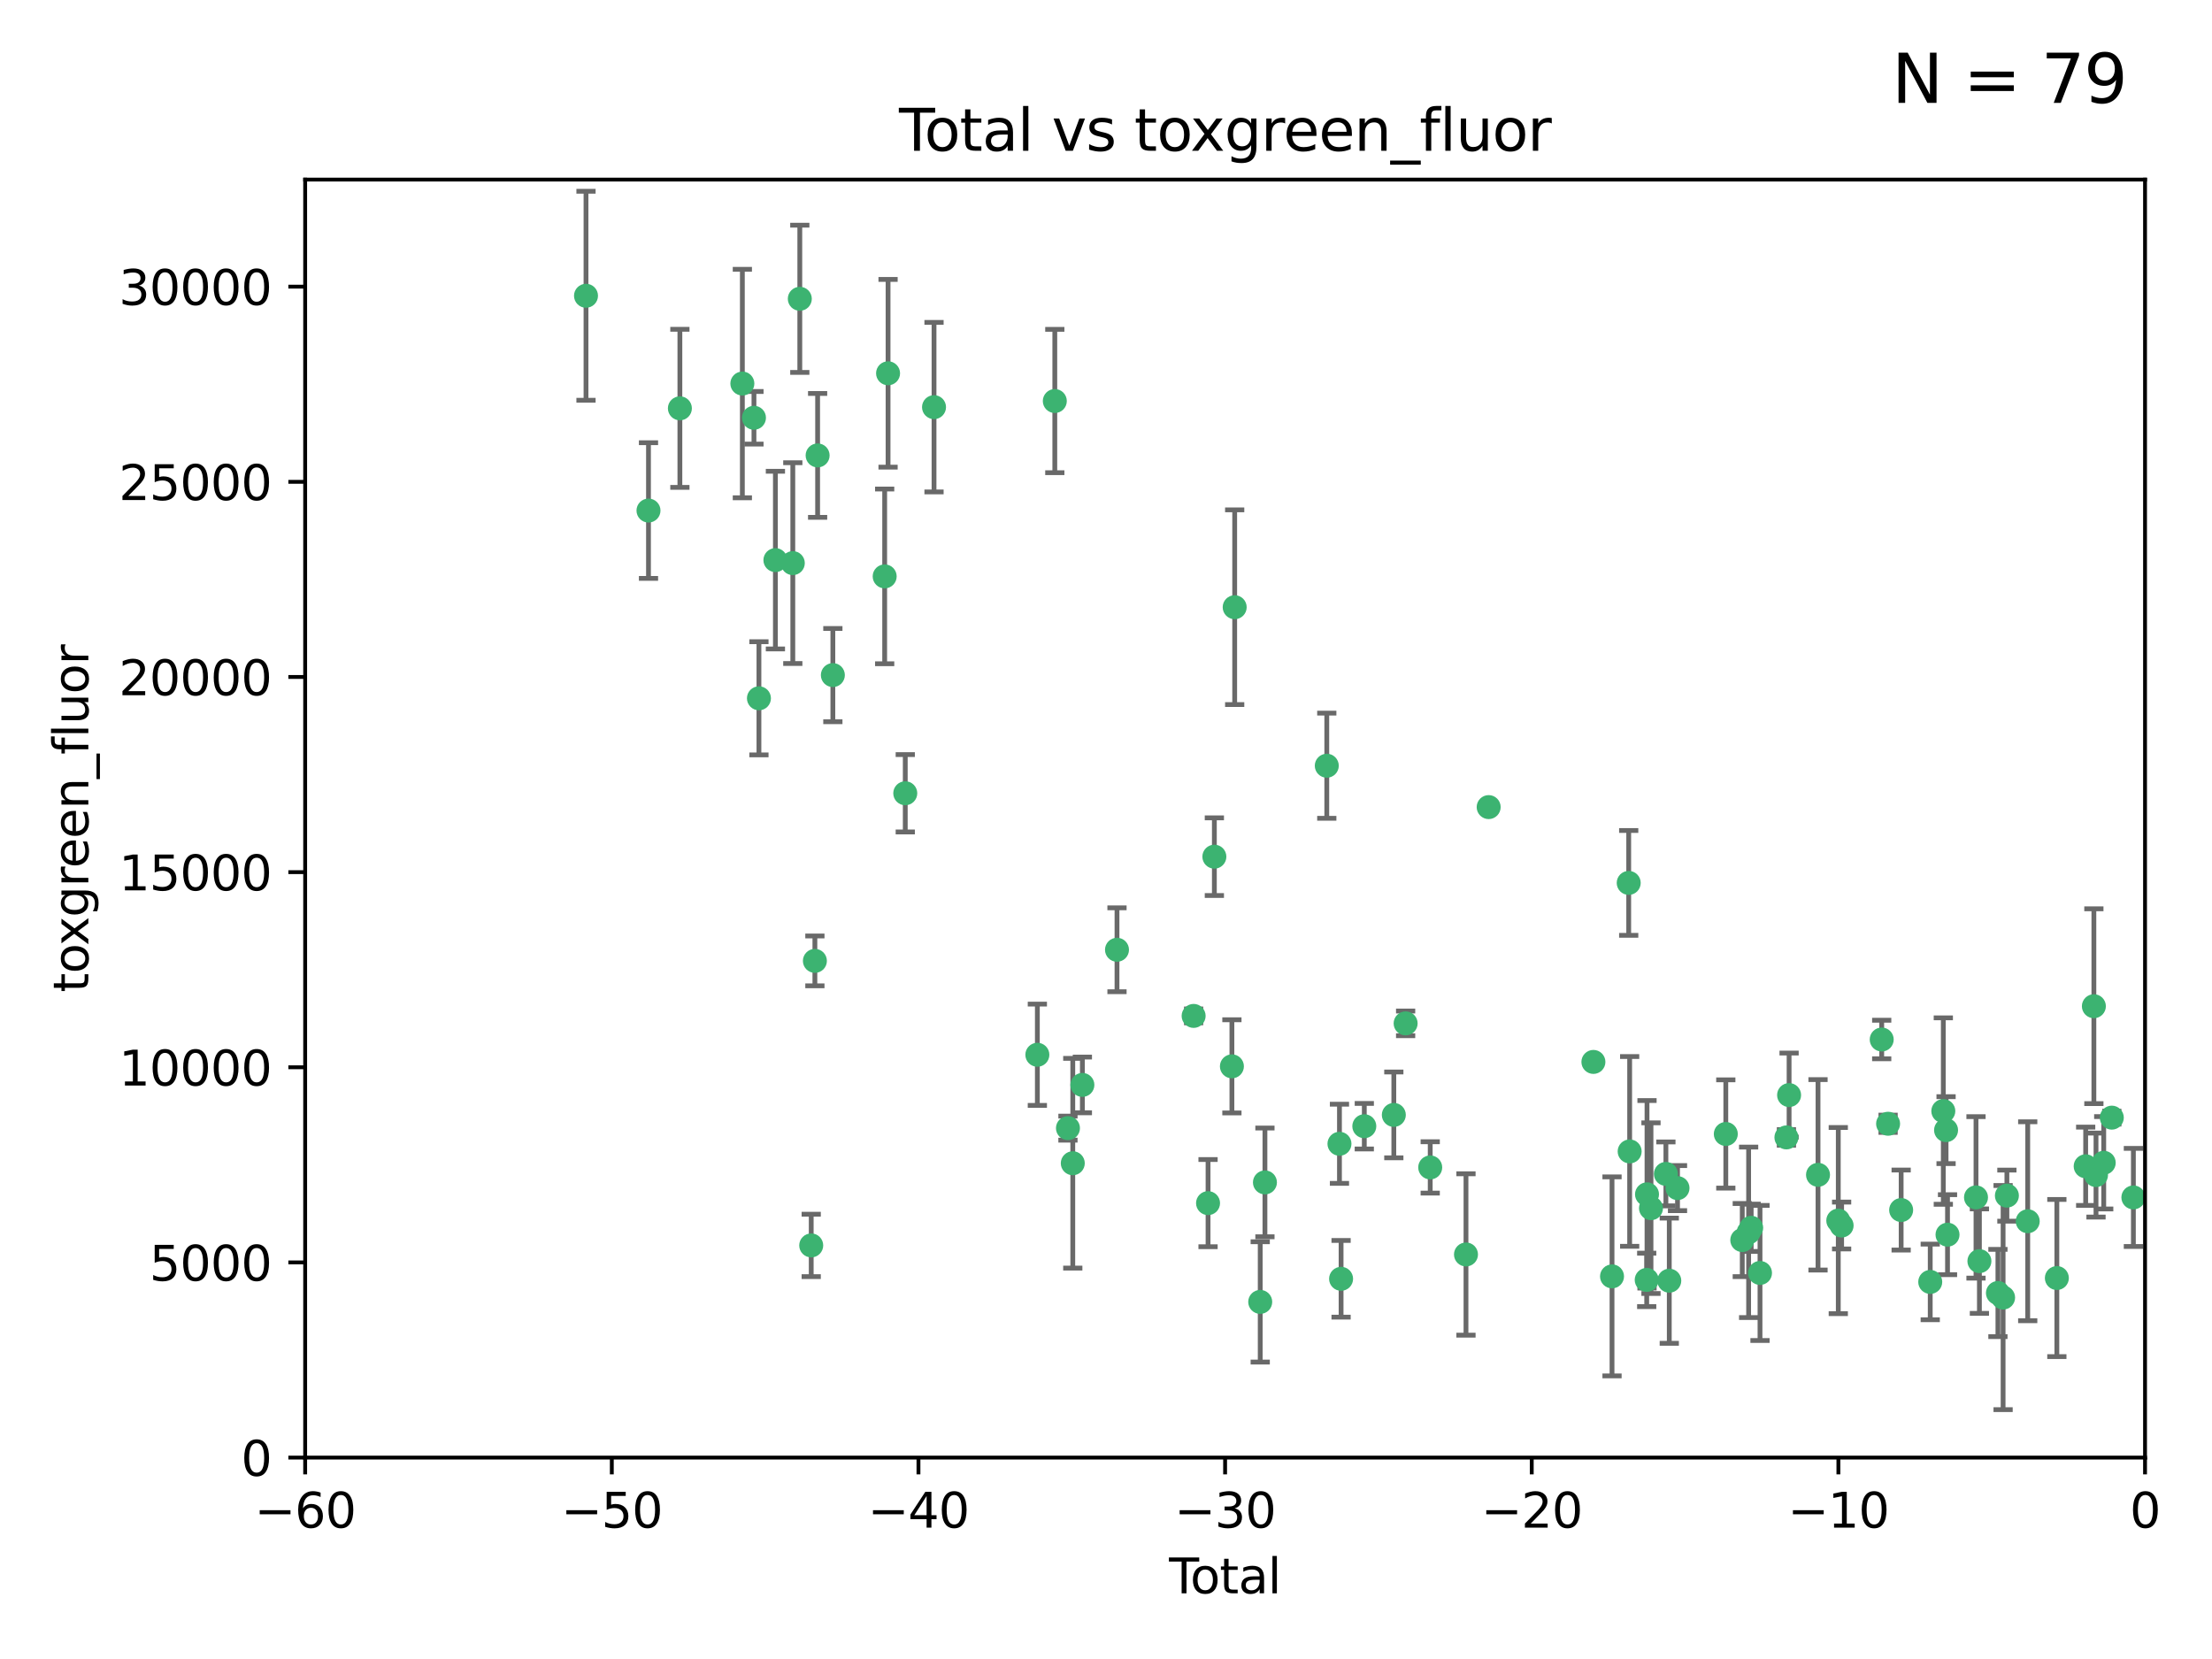 <?xml version="1.0" encoding="utf-8" standalone="no"?>
<!DOCTYPE svg PUBLIC "-//W3C//DTD SVG 1.1//EN"
  "http://www.w3.org/Graphics/SVG/1.1/DTD/svg11.dtd">
<svg xmlns:xlink="http://www.w3.org/1999/xlink" width="460.8pt" height="345.6pt" viewBox="0 0 460.8 345.6" xmlns="http://www.w3.org/2000/svg" version="1.1">
 <defs>
  <style type="text/css">*{stroke-linejoin: round; stroke-linecap: butt}</style>
 </defs>
 <g id="figure_1">
  <g id="patch_1">
   <path d="M 0 345.6 
L 460.8 345.6 
L 460.8 0 
L 0 0 
z
" style="fill: #ffffff"/>
  </g>
  <g id="axes_1">
   <g id="patch_2">
    <path d="M 63.571 303.64 
L 446.85 303.64 
L 446.85 37.411 
L 63.571 37.411 
z
" style="fill: #ffffff"/>
   </g>
   <g id="PathCollection_1">
    <defs>
     <path id="md891f28a4c" d="M 0 1.118 
C 0.297 1.118 0.581 1 0.791 0.791 
C 1 0.581 1.118 0.297 1.118 0 
C 1.118 -0.297 1 -0.581 0.791 -0.791 
C 0.581 -1 0.297 -1.118 0 -1.118 
C -0.297 -1.118 -0.581 -1 -0.791 -0.791 
C -1 -0.581 -1.118 -0.297 -1.118 0 
C -1.118 0.297 -1 0.581 -0.791 0.791 
C -0.581 1 -0.297 1.118 0 1.118 
z
" style="stroke: #3cb371"/>
    </defs>
    <g clip-path="url(#pd9c71311fb)">
     <use xlink:href="#md891f28a4c" x="122.075" y="61.614" style="fill: #3cb371; stroke: #3cb371"/>
     <use xlink:href="#md891f28a4c" x="135.093" y="106.358" style="fill: #3cb371; stroke: #3cb371"/>
     <use xlink:href="#md891f28a4c" x="141.633" y="85.062" style="fill: #3cb371; stroke: #3cb371"/>
     <use xlink:href="#md891f28a4c" x="154.646" y="79.9" style="fill: #3cb371; stroke: #3cb371"/>
     <use xlink:href="#md891f28a4c" x="157.063" y="87.031" style="fill: #3cb371; stroke: #3cb371"/>
     <use xlink:href="#md891f28a4c" x="158.1" y="145.468" style="fill: #3cb371; stroke: #3cb371"/>
     <use xlink:href="#md891f28a4c" x="161.532" y="116.682" style="fill: #3cb371; stroke: #3cb371"/>
     <use xlink:href="#md891f28a4c" x="165.156" y="117.306" style="fill: #3cb371; stroke: #3cb371"/>
     <use xlink:href="#md891f28a4c" x="166.614" y="62.244" style="fill: #3cb371; stroke: #3cb371"/>
     <use xlink:href="#md891f28a4c" x="168.991" y="259.442" style="fill: #3cb371; stroke: #3cb371"/>
     <use xlink:href="#md891f28a4c" x="169.757" y="200.168" style="fill: #3cb371; stroke: #3cb371"/>
     <use xlink:href="#md891f28a4c" x="170.325" y="94.872" style="fill: #3cb371; stroke: #3cb371"/>
     <use xlink:href="#md891f28a4c" x="173.5" y="140.634" style="fill: #3cb371; stroke: #3cb371"/>
     <use xlink:href="#md891f28a4c" x="184.294" y="120.071" style="fill: #3cb371; stroke: #3cb371"/>
     <use xlink:href="#md891f28a4c" x="185" y="77.763" style="fill: #3cb371; stroke: #3cb371"/>
     <use xlink:href="#md891f28a4c" x="188.583" y="165.251" style="fill: #3cb371; stroke: #3cb371"/>
     <use xlink:href="#md891f28a4c" x="194.574" y="84.817" style="fill: #3cb371; stroke: #3cb371"/>
     <use xlink:href="#md891f28a4c" x="216.1" y="219.726" style="fill: #3cb371; stroke: #3cb371"/>
     <use xlink:href="#md891f28a4c" x="219.736" y="83.54" style="fill: #3cb371; stroke: #3cb371"/>
     <use xlink:href="#md891f28a4c" x="222.475" y="235.012" style="fill: #3cb371; stroke: #3cb371"/>
     <use xlink:href="#md891f28a4c" x="223.48" y="242.324" style="fill: #3cb371; stroke: #3cb371"/>
     <use xlink:href="#md891f28a4c" x="225.479" y="226.007" style="fill: #3cb371; stroke: #3cb371"/>
     <use xlink:href="#md891f28a4c" x="232.69" y="197.854" style="fill: #3cb371; stroke: #3cb371"/>
     <use xlink:href="#md891f28a4c" x="248.655" y="211.632" style="fill: #3cb371; stroke: #3cb371"/>
     <use xlink:href="#md891f28a4c" x="251.658" y="250.635" style="fill: #3cb371; stroke: #3cb371"/>
     <use xlink:href="#md891f28a4c" x="252.974" y="178.461" style="fill: #3cb371; stroke: #3cb371"/>
     <use xlink:href="#md891f28a4c" x="256.629" y="222.137" style="fill: #3cb371; stroke: #3cb371"/>
     <use xlink:href="#md891f28a4c" x="257.207" y="126.494" style="fill: #3cb371; stroke: #3cb371"/>
     <use xlink:href="#md891f28a4c" x="262.527" y="271.21" style="fill: #3cb371; stroke: #3cb371"/>
     <use xlink:href="#md891f28a4c" x="263.509" y="246.318" style="fill: #3cb371; stroke: #3cb371"/>
     <use xlink:href="#md891f28a4c" x="276.393" y="159.514" style="fill: #3cb371; stroke: #3cb371"/>
     <use xlink:href="#md891f28a4c" x="279.035" y="238.271" style="fill: #3cb371; stroke: #3cb371"/>
     <use xlink:href="#md891f28a4c" x="279.372" y="266.399" style="fill: #3cb371; stroke: #3cb371"/>
     <use xlink:href="#md891f28a4c" x="284.209" y="234.61" style="fill: #3cb371; stroke: #3cb371"/>
     <use xlink:href="#md891f28a4c" x="290.359" y="232.256" style="fill: #3cb371; stroke: #3cb371"/>
     <use xlink:href="#md891f28a4c" x="292.818" y="213.19" style="fill: #3cb371; stroke: #3cb371"/>
     <use xlink:href="#md891f28a4c" x="297.94" y="243.195" style="fill: #3cb371; stroke: #3cb371"/>
     <use xlink:href="#md891f28a4c" x="305.391" y="261.328" style="fill: #3cb371; stroke: #3cb371"/>
     <use xlink:href="#md891f28a4c" x="310.117" y="168.134" style="fill: #3cb371; stroke: #3cb371"/>
     <use xlink:href="#md891f28a4c" x="331.936" y="221.217" style="fill: #3cb371; stroke: #3cb371"/>
     <use xlink:href="#md891f28a4c" x="335.814" y="265.894" style="fill: #3cb371; stroke: #3cb371"/>
     <use xlink:href="#md891f28a4c" x="339.29" y="183.926" style="fill: #3cb371; stroke: #3cb371"/>
     <use xlink:href="#md891f28a4c" x="339.487" y="239.862" style="fill: #3cb371; stroke: #3cb371"/>
     <use xlink:href="#md891f28a4c" x="343.038" y="266.625" style="fill: #3cb371; stroke: #3cb371"/>
     <use xlink:href="#md891f28a4c" x="343.102" y="248.797" style="fill: #3cb371; stroke: #3cb371"/>
     <use xlink:href="#md891f28a4c" x="343.931" y="251.686" style="fill: #3cb371; stroke: #3cb371"/>
     <use xlink:href="#md891f28a4c" x="347.037" y="244.545" style="fill: #3cb371; stroke: #3cb371"/>
     <use xlink:href="#md891f28a4c" x="347.742" y="266.793" style="fill: #3cb371; stroke: #3cb371"/>
     <use xlink:href="#md891f28a4c" x="349.456" y="247.505" style="fill: #3cb371; stroke: #3cb371"/>
     <use xlink:href="#md891f28a4c" x="359.516" y="236.229" style="fill: #3cb371; stroke: #3cb371"/>
     <use xlink:href="#md891f28a4c" x="362.948" y="258.329" style="fill: #3cb371; stroke: #3cb371"/>
     <use xlink:href="#md891f28a4c" x="364.272" y="256.714" style="fill: #3cb371; stroke: #3cb371"/>
     <use xlink:href="#md891f28a4c" x="364.803" y="255.773" style="fill: #3cb371; stroke: #3cb371"/>
     <use xlink:href="#md891f28a4c" x="366.641" y="265.178" style="fill: #3cb371; stroke: #3cb371"/>
     <use xlink:href="#md891f28a4c" x="372.144" y="236.943" style="fill: #3cb371; stroke: #3cb371"/>
     <use xlink:href="#md891f28a4c" x="372.7" y="228.123" style="fill: #3cb371; stroke: #3cb371"/>
     <use xlink:href="#md891f28a4c" x="378.726" y="244.739" style="fill: #3cb371; stroke: #3cb371"/>
     <use xlink:href="#md891f28a4c" x="382.948" y="254.269" style="fill: #3cb371; stroke: #3cb371"/>
     <use xlink:href="#md891f28a4c" x="383.643" y="255.298" style="fill: #3cb371; stroke: #3cb371"/>
     <use xlink:href="#md891f28a4c" x="391.995" y="216.55" style="fill: #3cb371; stroke: #3cb371"/>
     <use xlink:href="#md891f28a4c" x="393.325" y="234.099" style="fill: #3cb371; stroke: #3cb371"/>
     <use xlink:href="#md891f28a4c" x="396.044" y="252.073" style="fill: #3cb371; stroke: #3cb371"/>
     <use xlink:href="#md891f28a4c" x="402.103" y="267.05" style="fill: #3cb371; stroke: #3cb371"/>
     <use xlink:href="#md891f28a4c" x="404.828" y="231.454" style="fill: #3cb371; stroke: #3cb371"/>
     <use xlink:href="#md891f28a4c" x="405.4" y="235.431" style="fill: #3cb371; stroke: #3cb371"/>
     <use xlink:href="#md891f28a4c" x="405.704" y="257.206" style="fill: #3cb371; stroke: #3cb371"/>
     <use xlink:href="#md891f28a4c" x="411.637" y="249.438" style="fill: #3cb371; stroke: #3cb371"/>
     <use xlink:href="#md891f28a4c" x="412.347" y="262.719" style="fill: #3cb371; stroke: #3cb371"/>
     <use xlink:href="#md891f28a4c" x="416.205" y="269.353" style="fill: #3cb371; stroke: #3cb371"/>
     <use xlink:href="#md891f28a4c" x="417.282" y="270.307" style="fill: #3cb371; stroke: #3cb371"/>
     <use xlink:href="#md891f28a4c" x="418.073" y="249.072" style="fill: #3cb371; stroke: #3cb371"/>
     <use xlink:href="#md891f28a4c" x="422.412" y="254.408" style="fill: #3cb371; stroke: #3cb371"/>
     <use xlink:href="#md891f28a4c" x="428.481" y="266.237" style="fill: #3cb371; stroke: #3cb371"/>
     <use xlink:href="#md891f28a4c" x="434.484" y="242.954" style="fill: #3cb371; stroke: #3cb371"/>
     <use xlink:href="#md891f28a4c" x="436.193" y="209.613" style="fill: #3cb371; stroke: #3cb371"/>
     <use xlink:href="#md891f28a4c" x="436.637" y="244.789" style="fill: #3cb371; stroke: #3cb371"/>
     <use xlink:href="#md891f28a4c" x="438.245" y="242.227" style="fill: #3cb371; stroke: #3cb371"/>
     <use xlink:href="#md891f28a4c" x="439.928" y="232.825" style="fill: #3cb371; stroke: #3cb371"/>
     <use xlink:href="#md891f28a4c" x="444.423" y="249.444" style="fill: #3cb371; stroke: #3cb371"/>
    </g>
   </g>
   <g id="matplotlib.axis_1">
    <g id="xtick_1">
     <g id="line2d_1">
      <defs>
       <path id="mcf4d2e275b" d="M 0 0 
L 0 3.5 
" style="stroke: #000000; stroke-width: 0.8"/>
      </defs>
      <g>
       <use xlink:href="#mcf4d2e275b" x="63.571" y="303.64" style="stroke: #000000; stroke-width: 0.8"/>
      </g>
     </g>
     <g id="text_1">
      <!-- −60 -->
      <g transform="translate(53.019 318.238)scale(0.1 -0.1)">
       <defs>
        <path id="DejaVuSans-2212" d="M 678 2272 
L 4684 2272 
L 4684 1741 
L 678 1741 
L 678 2272 
z
" transform="scale(0.016)"/>
        <path id="DejaVuSans-36" d="M 2113 2584 
Q 1688 2584 1439 2293 
Q 1191 2003 1191 1497 
Q 1191 994 1439 701 
Q 1688 409 2113 409 
Q 2538 409 2786 701 
Q 3034 994 3034 1497 
Q 3034 2003 2786 2293 
Q 2538 2584 2113 2584 
z
M 3366 4563 
L 3366 3988 
Q 3128 4100 2886 4159 
Q 2644 4219 2406 4219 
Q 1781 4219 1451 3797 
Q 1122 3375 1075 2522 
Q 1259 2794 1537 2939 
Q 1816 3084 2150 3084 
Q 2853 3084 3261 2657 
Q 3669 2231 3669 1497 
Q 3669 778 3244 343 
Q 2819 -91 2113 -91 
Q 1303 -91 875 529 
Q 447 1150 447 2328 
Q 447 3434 972 4092 
Q 1497 4750 2381 4750 
Q 2619 4750 2861 4703 
Q 3103 4656 3366 4563 
z
" transform="scale(0.016)"/>
        <path id="DejaVuSans-30" d="M 2034 4250 
Q 1547 4250 1301 3770 
Q 1056 3291 1056 2328 
Q 1056 1369 1301 889 
Q 1547 409 2034 409 
Q 2525 409 2770 889 
Q 3016 1369 3016 2328 
Q 3016 3291 2770 3770 
Q 2525 4250 2034 4250 
z
M 2034 4750 
Q 2819 4750 3233 4129 
Q 3647 3509 3647 2328 
Q 3647 1150 3233 529 
Q 2819 -91 2034 -91 
Q 1250 -91 836 529 
Q 422 1150 422 2328 
Q 422 3509 836 4129 
Q 1250 4750 2034 4750 
z
" transform="scale(0.016)"/>
       </defs>
       <use xlink:href="#DejaVuSans-2212"/>
       <use xlink:href="#DejaVuSans-36" x="83.789"/>
       <use xlink:href="#DejaVuSans-30" x="147.412"/>
      </g>
     </g>
    </g>
    <g id="xtick_2">
     <g id="line2d_2">
      <g>
       <use xlink:href="#mcf4d2e275b" x="127.451" y="303.64" style="stroke: #000000; stroke-width: 0.8"/>
      </g>
     </g>
     <g id="text_2">
      <!-- −50 -->
      <g transform="translate(116.899 318.238)scale(0.1 -0.1)">
       <defs>
        <path id="DejaVuSans-35" d="M 691 4666 
L 3169 4666 
L 3169 4134 
L 1269 4134 
L 1269 2991 
Q 1406 3038 1543 3061 
Q 1681 3084 1819 3084 
Q 2600 3084 3056 2656 
Q 3513 2228 3513 1497 
Q 3513 744 3044 326 
Q 2575 -91 1722 -91 
Q 1428 -91 1123 -41 
Q 819 9 494 109 
L 494 744 
Q 775 591 1075 516 
Q 1375 441 1709 441 
Q 2250 441 2565 725 
Q 2881 1009 2881 1497 
Q 2881 1984 2565 2268 
Q 2250 2553 1709 2553 
Q 1456 2553 1204 2497 
Q 953 2441 691 2322 
L 691 4666 
z
" transform="scale(0.016)"/>
       </defs>
       <use xlink:href="#DejaVuSans-2212"/>
       <use xlink:href="#DejaVuSans-35" x="83.789"/>
       <use xlink:href="#DejaVuSans-30" x="147.412"/>
      </g>
     </g>
    </g>
    <g id="xtick_3">
     <g id="line2d_3">
      <g>
       <use xlink:href="#mcf4d2e275b" x="191.331" y="303.64" style="stroke: #000000; stroke-width: 0.8"/>
      </g>
     </g>
     <g id="text_3">
      <!-- −40 -->
      <g transform="translate(180.778 318.238)scale(0.1 -0.1)">
       <defs>
        <path id="DejaVuSans-34" d="M 2419 4116 
L 825 1625 
L 2419 1625 
L 2419 4116 
z
M 2253 4666 
L 3047 4666 
L 3047 1625 
L 3713 1625 
L 3713 1100 
L 3047 1100 
L 3047 0 
L 2419 0 
L 2419 1100 
L 313 1100 
L 313 1709 
L 2253 4666 
z
" transform="scale(0.016)"/>
       </defs>
       <use xlink:href="#DejaVuSans-2212"/>
       <use xlink:href="#DejaVuSans-34" x="83.789"/>
       <use xlink:href="#DejaVuSans-30" x="147.412"/>
      </g>
     </g>
    </g>
    <g id="xtick_4">
     <g id="line2d_4">
      <g>
       <use xlink:href="#mcf4d2e275b" x="255.211" y="303.64" style="stroke: #000000; stroke-width: 0.8"/>
      </g>
     </g>
     <g id="text_4">
      <!-- −30 -->
      <g transform="translate(244.658 318.238)scale(0.1 -0.1)">
       <defs>
        <path id="DejaVuSans-33" d="M 2597 2516 
Q 3050 2419 3304 2112 
Q 3559 1806 3559 1356 
Q 3559 666 3084 287 
Q 2609 -91 1734 -91 
Q 1441 -91 1130 -33 
Q 819 25 488 141 
L 488 750 
Q 750 597 1062 519 
Q 1375 441 1716 441 
Q 2309 441 2620 675 
Q 2931 909 2931 1356 
Q 2931 1769 2642 2001 
Q 2353 2234 1838 2234 
L 1294 2234 
L 1294 2753 
L 1863 2753 
Q 2328 2753 2575 2939 
Q 2822 3125 2822 3475 
Q 2822 3834 2567 4026 
Q 2313 4219 1838 4219 
Q 1578 4219 1281 4162 
Q 984 4106 628 3988 
L 628 4550 
Q 988 4650 1302 4700 
Q 1616 4750 1894 4750 
Q 2613 4750 3031 4423 
Q 3450 4097 3450 3541 
Q 3450 3153 3228 2886 
Q 3006 2619 2597 2516 
z
" transform="scale(0.016)"/>
       </defs>
       <use xlink:href="#DejaVuSans-2212"/>
       <use xlink:href="#DejaVuSans-33" x="83.789"/>
       <use xlink:href="#DejaVuSans-30" x="147.412"/>
      </g>
     </g>
    </g>
    <g id="xtick_5">
     <g id="line2d_5">
      <g>
       <use xlink:href="#mcf4d2e275b" x="319.09" y="303.64" style="stroke: #000000; stroke-width: 0.8"/>
      </g>
     </g>
     <g id="text_5">
      <!-- −20 -->
      <g transform="translate(308.538 318.238)scale(0.1 -0.1)">
       <defs>
        <path id="DejaVuSans-32" d="M 1228 531 
L 3431 531 
L 3431 0 
L 469 0 
L 469 531 
Q 828 903 1448 1529 
Q 2069 2156 2228 2338 
Q 2531 2678 2651 2914 
Q 2772 3150 2772 3378 
Q 2772 3750 2511 3984 
Q 2250 4219 1831 4219 
Q 1534 4219 1204 4116 
Q 875 4013 500 3803 
L 500 4441 
Q 881 4594 1212 4672 
Q 1544 4750 1819 4750 
Q 2544 4750 2975 4387 
Q 3406 4025 3406 3419 
Q 3406 3131 3298 2873 
Q 3191 2616 2906 2266 
Q 2828 2175 2409 1742 
Q 1991 1309 1228 531 
z
" transform="scale(0.016)"/>
       </defs>
       <use xlink:href="#DejaVuSans-2212"/>
       <use xlink:href="#DejaVuSans-32" x="83.789"/>
       <use xlink:href="#DejaVuSans-30" x="147.412"/>
      </g>
     </g>
    </g>
    <g id="xtick_6">
     <g id="line2d_6">
      <g>
       <use xlink:href="#mcf4d2e275b" x="382.97" y="303.64" style="stroke: #000000; stroke-width: 0.8"/>
      </g>
     </g>
     <g id="text_6">
      <!-- −10 -->
      <g transform="translate(372.418 318.238)scale(0.1 -0.1)">
       <defs>
        <path id="DejaVuSans-31" d="M 794 531 
L 1825 531 
L 1825 4091 
L 703 3866 
L 703 4441 
L 1819 4666 
L 2450 4666 
L 2450 531 
L 3481 531 
L 3481 0 
L 794 0 
L 794 531 
z
" transform="scale(0.016)"/>
       </defs>
       <use xlink:href="#DejaVuSans-2212"/>
       <use xlink:href="#DejaVuSans-31" x="83.789"/>
       <use xlink:href="#DejaVuSans-30" x="147.412"/>
      </g>
     </g>
    </g>
    <g id="xtick_7">
     <g id="line2d_7">
      <g>
       <use xlink:href="#mcf4d2e275b" x="446.85" y="303.64" style="stroke: #000000; stroke-width: 0.8"/>
      </g>
     </g>
     <g id="text_7">
      <!-- 0 -->
      <g transform="translate(443.669 318.238)scale(0.1 -0.1)">
       <use xlink:href="#DejaVuSans-30"/>
      </g>
     </g>
    </g>
    <g id="text_8">
     <!-- Total -->
     <g transform="translate(243.534 331.917)scale(0.1 -0.1)">
      <defs>
       <path id="DejaVuSans-54" d="M -19 4666 
L 3928 4666 
L 3928 4134 
L 2272 4134 
L 2272 0 
L 1638 0 
L 1638 4134 
L -19 4134 
L -19 4666 
z
" transform="scale(0.016)"/>
       <path id="DejaVuSans-6f" d="M 1959 3097 
Q 1497 3097 1228 2736 
Q 959 2375 959 1747 
Q 959 1119 1226 758 
Q 1494 397 1959 397 
Q 2419 397 2687 759 
Q 2956 1122 2956 1747 
Q 2956 2369 2687 2733 
Q 2419 3097 1959 3097 
z
M 1959 3584 
Q 2709 3584 3137 3096 
Q 3566 2609 3566 1747 
Q 3566 888 3137 398 
Q 2709 -91 1959 -91 
Q 1206 -91 779 398 
Q 353 888 353 1747 
Q 353 2609 779 3096 
Q 1206 3584 1959 3584 
z
" transform="scale(0.016)"/>
       <path id="DejaVuSans-74" d="M 1172 4494 
L 1172 3500 
L 2356 3500 
L 2356 3053 
L 1172 3053 
L 1172 1153 
Q 1172 725 1289 603 
Q 1406 481 1766 481 
L 2356 481 
L 2356 0 
L 1766 0 
Q 1100 0 847 248 
Q 594 497 594 1153 
L 594 3053 
L 172 3053 
L 172 3500 
L 594 3500 
L 594 4494 
L 1172 4494 
z
" transform="scale(0.016)"/>
       <path id="DejaVuSans-61" d="M 2194 1759 
Q 1497 1759 1228 1600 
Q 959 1441 959 1056 
Q 959 750 1161 570 
Q 1363 391 1709 391 
Q 2188 391 2477 730 
Q 2766 1069 2766 1631 
L 2766 1759 
L 2194 1759 
z
M 3341 1997 
L 3341 0 
L 2766 0 
L 2766 531 
Q 2569 213 2275 61 
Q 1981 -91 1556 -91 
Q 1019 -91 701 211 
Q 384 513 384 1019 
Q 384 1609 779 1909 
Q 1175 2209 1959 2209 
L 2766 2209 
L 2766 2266 
Q 2766 2663 2505 2880 
Q 2244 3097 1772 3097 
Q 1472 3097 1187 3025 
Q 903 2953 641 2809 
L 641 3341 
Q 956 3463 1253 3523 
Q 1550 3584 1831 3584 
Q 2591 3584 2966 3190 
Q 3341 2797 3341 1997 
z
" transform="scale(0.016)"/>
       <path id="DejaVuSans-6c" d="M 603 4863 
L 1178 4863 
L 1178 0 
L 603 0 
L 603 4863 
z
" transform="scale(0.016)"/>
      </defs>
      <use xlink:href="#DejaVuSans-54"/>
      <use xlink:href="#DejaVuSans-6f" x="44.084"/>
      <use xlink:href="#DejaVuSans-74" x="105.266"/>
      <use xlink:href="#DejaVuSans-61" x="144.475"/>
      <use xlink:href="#DejaVuSans-6c" x="205.754"/>
     </g>
    </g>
   </g>
   <g id="matplotlib.axis_2">
    <g id="ytick_1">
     <g id="line2d_8">
      <defs>
       <path id="mbdbf91f1f5" d="M 0 0 
L -3.5 0 
" style="stroke: #000000; stroke-width: 0.8"/>
      </defs>
      <g>
       <use xlink:href="#mbdbf91f1f5" x="63.571" y="303.64" style="stroke: #000000; stroke-width: 0.8"/>
      </g>
     </g>
     <g id="text_9">
      <!-- 0 -->
      <g transform="translate(50.209 307.439)scale(0.1 -0.1)">
       <use xlink:href="#DejaVuSans-30"/>
      </g>
     </g>
    </g>
    <g id="ytick_2">
     <g id="line2d_9">
      <g>
       <use xlink:href="#mbdbf91f1f5" x="63.571" y="262.986" style="stroke: #000000; stroke-width: 0.8"/>
      </g>
     </g>
     <g id="text_10">
      <!-- 5000 -->
      <g transform="translate(31.121 266.786)scale(0.1 -0.1)">
       <use xlink:href="#DejaVuSans-35"/>
       <use xlink:href="#DejaVuSans-30" x="63.623"/>
       <use xlink:href="#DejaVuSans-30" x="127.246"/>
       <use xlink:href="#DejaVuSans-30" x="190.869"/>
      </g>
     </g>
    </g>
    <g id="ytick_3">
     <g id="line2d_10">
      <g>
       <use xlink:href="#mbdbf91f1f5" x="63.571" y="222.333" style="stroke: #000000; stroke-width: 0.8"/>
      </g>
     </g>
     <g id="text_11">
      <!-- 10000 -->
      <g transform="translate(24.759 226.132)scale(0.1 -0.1)">
       <use xlink:href="#DejaVuSans-31"/>
       <use xlink:href="#DejaVuSans-30" x="63.623"/>
       <use xlink:href="#DejaVuSans-30" x="127.246"/>
       <use xlink:href="#DejaVuSans-30" x="190.869"/>
       <use xlink:href="#DejaVuSans-30" x="254.492"/>
      </g>
     </g>
    </g>
    <g id="ytick_4">
     <g id="line2d_11">
      <g>
       <use xlink:href="#mbdbf91f1f5" x="63.571" y="181.679" style="stroke: #000000; stroke-width: 0.8"/>
      </g>
     </g>
     <g id="text_12">
      <!-- 15000 -->
      <g transform="translate(24.759 185.478)scale(0.1 -0.1)">
       <use xlink:href="#DejaVuSans-31"/>
       <use xlink:href="#DejaVuSans-35" x="63.623"/>
       <use xlink:href="#DejaVuSans-30" x="127.246"/>
       <use xlink:href="#DejaVuSans-30" x="190.869"/>
       <use xlink:href="#DejaVuSans-30" x="254.492"/>
      </g>
     </g>
    </g>
    <g id="ytick_5">
     <g id="line2d_12">
      <g>
       <use xlink:href="#mbdbf91f1f5" x="63.571" y="141.026" style="stroke: #000000; stroke-width: 0.8"/>
      </g>
     </g>
     <g id="text_13">
      <!-- 20000 -->
      <g transform="translate(24.759 144.825)scale(0.1 -0.1)">
       <use xlink:href="#DejaVuSans-32"/>
       <use xlink:href="#DejaVuSans-30" x="63.623"/>
       <use xlink:href="#DejaVuSans-30" x="127.246"/>
       <use xlink:href="#DejaVuSans-30" x="190.869"/>
       <use xlink:href="#DejaVuSans-30" x="254.492"/>
      </g>
     </g>
    </g>
    <g id="ytick_6">
     <g id="line2d_13">
      <g>
       <use xlink:href="#mbdbf91f1f5" x="63.571" y="100.372" style="stroke: #000000; stroke-width: 0.8"/>
      </g>
     </g>
     <g id="text_14">
      <!-- 25000 -->
      <g transform="translate(24.759 104.171)scale(0.1 -0.1)">
       <use xlink:href="#DejaVuSans-32"/>
       <use xlink:href="#DejaVuSans-35" x="63.623"/>
       <use xlink:href="#DejaVuSans-30" x="127.246"/>
       <use xlink:href="#DejaVuSans-30" x="190.869"/>
       <use xlink:href="#DejaVuSans-30" x="254.492"/>
      </g>
     </g>
    </g>
    <g id="ytick_7">
     <g id="line2d_14">
      <g>
       <use xlink:href="#mbdbf91f1f5" x="63.571" y="59.718" style="stroke: #000000; stroke-width: 0.8"/>
      </g>
     </g>
     <g id="text_15">
      <!-- 30000 -->
      <g transform="translate(24.759 63.518)scale(0.1 -0.1)">
       <use xlink:href="#DejaVuSans-33"/>
       <use xlink:href="#DejaVuSans-30" x="63.623"/>
       <use xlink:href="#DejaVuSans-30" x="127.246"/>
       <use xlink:href="#DejaVuSans-30" x="190.869"/>
       <use xlink:href="#DejaVuSans-30" x="254.492"/>
      </g>
     </g>
    </g>
    <g id="text_16">
     <!-- toxgreen_fluor -->
     <g transform="translate(18.401 206.72)rotate(-90)scale(0.1 -0.1)">
      <defs>
       <path id="DejaVuSans-78" d="M 3513 3500 
L 2247 1797 
L 3578 0 
L 2900 0 
L 1881 1375 
L 863 0 
L 184 0 
L 1544 1831 
L 300 3500 
L 978 3500 
L 1906 2253 
L 2834 3500 
L 3513 3500 
z
" transform="scale(0.016)"/>
       <path id="DejaVuSans-67" d="M 2906 1791 
Q 2906 2416 2648 2759 
Q 2391 3103 1925 3103 
Q 1463 3103 1205 2759 
Q 947 2416 947 1791 
Q 947 1169 1205 825 
Q 1463 481 1925 481 
Q 2391 481 2648 825 
Q 2906 1169 2906 1791 
z
M 3481 434 
Q 3481 -459 3084 -895 
Q 2688 -1331 1869 -1331 
Q 1566 -1331 1297 -1286 
Q 1028 -1241 775 -1147 
L 775 -588 
Q 1028 -725 1275 -790 
Q 1522 -856 1778 -856 
Q 2344 -856 2625 -561 
Q 2906 -266 2906 331 
L 2906 616 
Q 2728 306 2450 153 
Q 2172 0 1784 0 
Q 1141 0 747 490 
Q 353 981 353 1791 
Q 353 2603 747 3093 
Q 1141 3584 1784 3584 
Q 2172 3584 2450 3431 
Q 2728 3278 2906 2969 
L 2906 3500 
L 3481 3500 
L 3481 434 
z
" transform="scale(0.016)"/>
       <path id="DejaVuSans-72" d="M 2631 2963 
Q 2534 3019 2420 3045 
Q 2306 3072 2169 3072 
Q 1681 3072 1420 2755 
Q 1159 2438 1159 1844 
L 1159 0 
L 581 0 
L 581 3500 
L 1159 3500 
L 1159 2956 
Q 1341 3275 1631 3429 
Q 1922 3584 2338 3584 
Q 2397 3584 2469 3576 
Q 2541 3569 2628 3553 
L 2631 2963 
z
" transform="scale(0.016)"/>
       <path id="DejaVuSans-65" d="M 3597 1894 
L 3597 1613 
L 953 1613 
Q 991 1019 1311 708 
Q 1631 397 2203 397 
Q 2534 397 2845 478 
Q 3156 559 3463 722 
L 3463 178 
Q 3153 47 2828 -22 
Q 2503 -91 2169 -91 
Q 1331 -91 842 396 
Q 353 884 353 1716 
Q 353 2575 817 3079 
Q 1281 3584 2069 3584 
Q 2775 3584 3186 3129 
Q 3597 2675 3597 1894 
z
M 3022 2063 
Q 3016 2534 2758 2815 
Q 2500 3097 2075 3097 
Q 1594 3097 1305 2825 
Q 1016 2553 972 2059 
L 3022 2063 
z
" transform="scale(0.016)"/>
       <path id="DejaVuSans-6e" d="M 3513 2113 
L 3513 0 
L 2938 0 
L 2938 2094 
Q 2938 2591 2744 2837 
Q 2550 3084 2163 3084 
Q 1697 3084 1428 2787 
Q 1159 2491 1159 1978 
L 1159 0 
L 581 0 
L 581 3500 
L 1159 3500 
L 1159 2956 
Q 1366 3272 1645 3428 
Q 1925 3584 2291 3584 
Q 2894 3584 3203 3211 
Q 3513 2838 3513 2113 
z
" transform="scale(0.016)"/>
       <path id="DejaVuSans-5f" d="M 3263 -1063 
L 3263 -1509 
L -63 -1509 
L -63 -1063 
L 3263 -1063 
z
" transform="scale(0.016)"/>
       <path id="DejaVuSans-66" d="M 2375 4863 
L 2375 4384 
L 1825 4384 
Q 1516 4384 1395 4259 
Q 1275 4134 1275 3809 
L 1275 3500 
L 2222 3500 
L 2222 3053 
L 1275 3053 
L 1275 0 
L 697 0 
L 697 3053 
L 147 3053 
L 147 3500 
L 697 3500 
L 697 3744 
Q 697 4328 969 4595 
Q 1241 4863 1831 4863 
L 2375 4863 
z
" transform="scale(0.016)"/>
       <path id="DejaVuSans-75" d="M 544 1381 
L 544 3500 
L 1119 3500 
L 1119 1403 
Q 1119 906 1312 657 
Q 1506 409 1894 409 
Q 2359 409 2629 706 
Q 2900 1003 2900 1516 
L 2900 3500 
L 3475 3500 
L 3475 0 
L 2900 0 
L 2900 538 
Q 2691 219 2414 64 
Q 2138 -91 1772 -91 
Q 1169 -91 856 284 
Q 544 659 544 1381 
z
M 1991 3584 
L 1991 3584 
z
" transform="scale(0.016)"/>
      </defs>
      <use xlink:href="#DejaVuSans-74"/>
      <use xlink:href="#DejaVuSans-6f" x="39.209"/>
      <use xlink:href="#DejaVuSans-78" x="97.266"/>
      <use xlink:href="#DejaVuSans-67" x="156.445"/>
      <use xlink:href="#DejaVuSans-72" x="219.922"/>
      <use xlink:href="#DejaVuSans-65" x="258.785"/>
      <use xlink:href="#DejaVuSans-65" x="320.309"/>
      <use xlink:href="#DejaVuSans-6e" x="381.832"/>
      <use xlink:href="#DejaVuSans-5f" x="445.211"/>
      <use xlink:href="#DejaVuSans-66" x="495.211"/>
      <use xlink:href="#DejaVuSans-6c" x="530.416"/>
      <use xlink:href="#DejaVuSans-75" x="558.199"/>
      <use xlink:href="#DejaVuSans-6f" x="621.578"/>
      <use xlink:href="#DejaVuSans-72" x="682.76"/>
     </g>
    </g>
   </g>
   <g id="LineCollection_1">
    <path d="M 122.075 83.38 
L 122.075 39.848 
" clip-path="url(#pd9c71311fb)" style="fill: none; stroke: #696969"/>
    <path d="M 135.093 120.489 
L 135.093 92.227 
" clip-path="url(#pd9c71311fb)" style="fill: none; stroke: #696969"/>
    <path d="M 141.633 101.528 
L 141.633 68.595 
" clip-path="url(#pd9c71311fb)" style="fill: none; stroke: #696969"/>
    <path d="M 154.646 103.698 
L 154.646 56.102 
" clip-path="url(#pd9c71311fb)" style="fill: none; stroke: #696969"/>
    <path d="M 157.063 92.506 
L 157.063 81.557 
" clip-path="url(#pd9c71311fb)" style="fill: none; stroke: #696969"/>
    <path d="M 158.1 157.254 
L 158.1 133.683 
" clip-path="url(#pd9c71311fb)" style="fill: none; stroke: #696969"/>
    <path d="M 161.532 135.19 
L 161.532 98.175 
" clip-path="url(#pd9c71311fb)" style="fill: none; stroke: #696969"/>
    <path d="M 165.156 138.218 
L 165.156 96.393 
" clip-path="url(#pd9c71311fb)" style="fill: none; stroke: #696969"/>
    <path d="M 166.614 77.579 
L 166.614 46.91 
" clip-path="url(#pd9c71311fb)" style="fill: none; stroke: #696969"/>
    <path d="M 168.991 265.941 
L 168.991 252.944 
" clip-path="url(#pd9c71311fb)" style="fill: none; stroke: #696969"/>
    <path d="M 169.757 205.359 
L 169.757 194.977 
" clip-path="url(#pd9c71311fb)" style="fill: none; stroke: #696969"/>
    <path d="M 170.325 107.775 
L 170.325 81.969 
" clip-path="url(#pd9c71311fb)" style="fill: none; stroke: #696969"/>
    <path d="M 173.5 150.349 
L 173.5 130.92 
" clip-path="url(#pd9c71311fb)" style="fill: none; stroke: #696969"/>
    <path d="M 184.294 138.271 
L 184.294 101.87 
" clip-path="url(#pd9c71311fb)" style="fill: none; stroke: #696969"/>
    <path d="M 185 97.317 
L 185 58.209 
" clip-path="url(#pd9c71311fb)" style="fill: none; stroke: #696969"/>
    <path d="M 188.583 173.31 
L 188.583 157.193 
" clip-path="url(#pd9c71311fb)" style="fill: none; stroke: #696969"/>
    <path d="M 194.574 102.476 
L 194.574 67.157 
" clip-path="url(#pd9c71311fb)" style="fill: none; stroke: #696969"/>
    <path d="M 216.1 230.277 
L 216.1 209.176 
" clip-path="url(#pd9c71311fb)" style="fill: none; stroke: #696969"/>
    <path d="M 219.736 98.468 
L 219.736 68.613 
" clip-path="url(#pd9c71311fb)" style="fill: none; stroke: #696969"/>
    <path d="M 222.475 237.516 
L 222.475 232.507 
" clip-path="url(#pd9c71311fb)" style="fill: none; stroke: #696969"/>
    <path d="M 223.48 264.166 
L 223.48 220.481 
" clip-path="url(#pd9c71311fb)" style="fill: none; stroke: #696969"/>
    <path d="M 225.479 231.811 
L 225.479 220.203 
" clip-path="url(#pd9c71311fb)" style="fill: none; stroke: #696969"/>
    <path d="M 232.69 206.59 
L 232.69 189.118 
" clip-path="url(#pd9c71311fb)" style="fill: none; stroke: #696969"/>
    <path d="M 248.655 213.084 
L 248.655 210.18 
" clip-path="url(#pd9c71311fb)" style="fill: none; stroke: #696969"/>
    <path d="M 251.658 259.717 
L 251.658 241.553 
" clip-path="url(#pd9c71311fb)" style="fill: none; stroke: #696969"/>
    <path d="M 252.974 186.549 
L 252.974 170.372 
" clip-path="url(#pd9c71311fb)" style="fill: none; stroke: #696969"/>
    <path d="M 256.629 231.84 
L 256.629 212.434 
" clip-path="url(#pd9c71311fb)" style="fill: none; stroke: #696969"/>
    <path d="M 257.207 146.774 
L 257.207 106.214 
" clip-path="url(#pd9c71311fb)" style="fill: none; stroke: #696969"/>
    <path d="M 262.527 283.742 
L 262.527 258.678 
" clip-path="url(#pd9c71311fb)" style="fill: none; stroke: #696969"/>
    <path d="M 263.509 257.644 
L 263.509 234.991 
" clip-path="url(#pd9c71311fb)" style="fill: none; stroke: #696969"/>
    <path d="M 276.393 170.467 
L 276.393 148.56 
" clip-path="url(#pd9c71311fb)" style="fill: none; stroke: #696969"/>
    <path d="M 279.035 246.513 
L 279.035 230.028 
" clip-path="url(#pd9c71311fb)" style="fill: none; stroke: #696969"/>
    <path d="M 279.372 274.385 
L 279.372 258.414 
" clip-path="url(#pd9c71311fb)" style="fill: none; stroke: #696969"/>
    <path d="M 284.209 239.354 
L 284.209 229.865 
" clip-path="url(#pd9c71311fb)" style="fill: none; stroke: #696969"/>
    <path d="M 290.359 241.194 
L 290.359 223.317 
" clip-path="url(#pd9c71311fb)" style="fill: none; stroke: #696969"/>
    <path d="M 292.818 215.762 
L 292.818 210.618 
" clip-path="url(#pd9c71311fb)" style="fill: none; stroke: #696969"/>
    <path d="M 297.94 248.545 
L 297.94 237.845 
" clip-path="url(#pd9c71311fb)" style="fill: none; stroke: #696969"/>
    <path d="M 305.391 278.138 
L 305.391 244.518 
" clip-path="url(#pd9c71311fb)" style="fill: none; stroke: #696969"/>
    <path d="M 310.117 168.892 
L 310.117 167.376 
" clip-path="url(#pd9c71311fb)" style="fill: none; stroke: #696969"/>
    <path d="M 331.936 222.051 
L 331.936 220.383 
" clip-path="url(#pd9c71311fb)" style="fill: none; stroke: #696969"/>
    <path d="M 335.814 286.62 
L 335.814 245.167 
" clip-path="url(#pd9c71311fb)" style="fill: none; stroke: #696969"/>
    <path d="M 339.29 194.845 
L 339.29 173.007 
" clip-path="url(#pd9c71311fb)" style="fill: none; stroke: #696969"/>
    <path d="M 339.487 259.624 
L 339.487 220.1 
" clip-path="url(#pd9c71311fb)" style="fill: none; stroke: #696969"/>
    <path d="M 343.038 272.192 
L 343.038 261.058 
" clip-path="url(#pd9c71311fb)" style="fill: none; stroke: #696969"/>
    <path d="M 343.102 268.328 
L 343.102 229.266 
" clip-path="url(#pd9c71311fb)" style="fill: none; stroke: #696969"/>
    <path d="M 343.931 269.46 
L 343.931 233.912 
" clip-path="url(#pd9c71311fb)" style="fill: none; stroke: #696969"/>
    <path d="M 347.037 251.202 
L 347.037 237.887 
" clip-path="url(#pd9c71311fb)" style="fill: none; stroke: #696969"/>
    <path d="M 347.742 279.835 
L 347.742 253.752 
" clip-path="url(#pd9c71311fb)" style="fill: none; stroke: #696969"/>
    <path d="M 349.456 252.2 
L 349.456 242.809 
" clip-path="url(#pd9c71311fb)" style="fill: none; stroke: #696969"/>
    <path d="M 359.516 247.506 
L 359.516 224.952 
" clip-path="url(#pd9c71311fb)" style="fill: none; stroke: #696969"/>
    <path d="M 362.948 265.947 
L 362.948 250.711 
" clip-path="url(#pd9c71311fb)" style="fill: none; stroke: #696969"/>
    <path d="M 364.272 274.47 
L 364.272 238.958 
" clip-path="url(#pd9c71311fb)" style="fill: none; stroke: #696969"/>
    <path d="M 364.803 260.699 
L 364.803 250.847 
" clip-path="url(#pd9c71311fb)" style="fill: none; stroke: #696969"/>
    <path d="M 366.641 279.248 
L 366.641 251.108 
" clip-path="url(#pd9c71311fb)" style="fill: none; stroke: #696969"/>
    <path d="M 372.144 238.573 
L 372.144 235.313 
" clip-path="url(#pd9c71311fb)" style="fill: none; stroke: #696969"/>
    <path d="M 372.7 236.876 
L 372.7 219.369 
" clip-path="url(#pd9c71311fb)" style="fill: none; stroke: #696969"/>
    <path d="M 378.726 264.575 
L 378.726 224.902 
" clip-path="url(#pd9c71311fb)" style="fill: none; stroke: #696969"/>
    <path d="M 382.948 273.656 
L 382.948 234.881 
" clip-path="url(#pd9c71311fb)" style="fill: none; stroke: #696969"/>
    <path d="M 383.643 260.179 
L 383.643 250.417 
" clip-path="url(#pd9c71311fb)" style="fill: none; stroke: #696969"/>
    <path d="M 391.995 220.567 
L 391.995 212.534 
" clip-path="url(#pd9c71311fb)" style="fill: none; stroke: #696969"/>
    <path d="M 393.325 235.898 
L 393.325 232.3 
" clip-path="url(#pd9c71311fb)" style="fill: none; stroke: #696969"/>
    <path d="M 396.044 260.406 
L 396.044 243.74 
" clip-path="url(#pd9c71311fb)" style="fill: none; stroke: #696969"/>
    <path d="M 402.103 274.924 
L 402.103 259.176 
" clip-path="url(#pd9c71311fb)" style="fill: none; stroke: #696969"/>
    <path d="M 404.828 250.871 
L 404.828 212.037 
" clip-path="url(#pd9c71311fb)" style="fill: none; stroke: #696969"/>
    <path d="M 405.4 242.403 
L 405.4 228.458 
" clip-path="url(#pd9c71311fb)" style="fill: none; stroke: #696969"/>
    <path d="M 405.704 265.54 
L 405.704 248.873 
" clip-path="url(#pd9c71311fb)" style="fill: none; stroke: #696969"/>
    <path d="M 411.637 266.257 
L 411.637 232.619 
" clip-path="url(#pd9c71311fb)" style="fill: none; stroke: #696969"/>
    <path d="M 412.347 273.599 
L 412.347 251.839 
" clip-path="url(#pd9c71311fb)" style="fill: none; stroke: #696969"/>
    <path d="M 416.205 278.442 
L 416.205 260.264 
" clip-path="url(#pd9c71311fb)" style="fill: none; stroke: #696969"/>
    <path d="M 417.282 293.652 
L 417.282 246.963 
" clip-path="url(#pd9c71311fb)" style="fill: none; stroke: #696969"/>
    <path d="M 418.073 254.396 
L 418.073 243.748 
" clip-path="url(#pd9c71311fb)" style="fill: none; stroke: #696969"/>
    <path d="M 422.412 275.128 
L 422.412 233.688 
" clip-path="url(#pd9c71311fb)" style="fill: none; stroke: #696969"/>
    <path d="M 428.481 282.602 
L 428.481 249.872 
" clip-path="url(#pd9c71311fb)" style="fill: none; stroke: #696969"/>
    <path d="M 434.484 251.109 
L 434.484 234.798 
" clip-path="url(#pd9c71311fb)" style="fill: none; stroke: #696969"/>
    <path d="M 436.193 229.904 
L 436.193 189.322 
" clip-path="url(#pd9c71311fb)" style="fill: none; stroke: #696969"/>
    <path d="M 436.637 253.537 
L 436.637 236.041 
" clip-path="url(#pd9c71311fb)" style="fill: none; stroke: #696969"/>
    <path d="M 438.245 251.85 
L 438.245 232.604 
" clip-path="url(#pd9c71311fb)" style="fill: none; stroke: #696969"/>
    <path d="M 439.928 234.174 
L 439.928 231.476 
" clip-path="url(#pd9c71311fb)" style="fill: none; stroke: #696969"/>
    <path d="M 444.423 259.662 
L 444.423 239.226 
" clip-path="url(#pd9c71311fb)" style="fill: none; stroke: #696969"/>
   </g>
   <g id="line2d_15">
    <defs>
     <path id="mf999a8591c" d="M 2 0 
L -2 -0 
" style="stroke: #696969"/>
    </defs>
    <g clip-path="url(#pd9c71311fb)">
     <use xlink:href="#mf999a8591c" x="122.075" y="83.38" style="fill: #696969; stroke: #696969"/>
     <use xlink:href="#mf999a8591c" x="135.093" y="120.489" style="fill: #696969; stroke: #696969"/>
     <use xlink:href="#mf999a8591c" x="141.633" y="101.528" style="fill: #696969; stroke: #696969"/>
     <use xlink:href="#mf999a8591c" x="154.646" y="103.698" style="fill: #696969; stroke: #696969"/>
     <use xlink:href="#mf999a8591c" x="157.063" y="92.506" style="fill: #696969; stroke: #696969"/>
     <use xlink:href="#mf999a8591c" x="158.1" y="157.254" style="fill: #696969; stroke: #696969"/>
     <use xlink:href="#mf999a8591c" x="161.532" y="135.19" style="fill: #696969; stroke: #696969"/>
     <use xlink:href="#mf999a8591c" x="165.156" y="138.218" style="fill: #696969; stroke: #696969"/>
     <use xlink:href="#mf999a8591c" x="166.614" y="77.579" style="fill: #696969; stroke: #696969"/>
     <use xlink:href="#mf999a8591c" x="168.991" y="265.941" style="fill: #696969; stroke: #696969"/>
     <use xlink:href="#mf999a8591c" x="169.757" y="205.359" style="fill: #696969; stroke: #696969"/>
     <use xlink:href="#mf999a8591c" x="170.325" y="107.775" style="fill: #696969; stroke: #696969"/>
     <use xlink:href="#mf999a8591c" x="173.5" y="150.349" style="fill: #696969; stroke: #696969"/>
     <use xlink:href="#mf999a8591c" x="184.294" y="138.271" style="fill: #696969; stroke: #696969"/>
     <use xlink:href="#mf999a8591c" x="185" y="97.317" style="fill: #696969; stroke: #696969"/>
     <use xlink:href="#mf999a8591c" x="188.583" y="173.31" style="fill: #696969; stroke: #696969"/>
     <use xlink:href="#mf999a8591c" x="194.574" y="102.476" style="fill: #696969; stroke: #696969"/>
     <use xlink:href="#mf999a8591c" x="216.1" y="230.277" style="fill: #696969; stroke: #696969"/>
     <use xlink:href="#mf999a8591c" x="219.736" y="98.468" style="fill: #696969; stroke: #696969"/>
     <use xlink:href="#mf999a8591c" x="222.475" y="237.516" style="fill: #696969; stroke: #696969"/>
     <use xlink:href="#mf999a8591c" x="223.48" y="264.166" style="fill: #696969; stroke: #696969"/>
     <use xlink:href="#mf999a8591c" x="225.479" y="231.811" style="fill: #696969; stroke: #696969"/>
     <use xlink:href="#mf999a8591c" x="232.69" y="206.59" style="fill: #696969; stroke: #696969"/>
     <use xlink:href="#mf999a8591c" x="248.655" y="213.084" style="fill: #696969; stroke: #696969"/>
     <use xlink:href="#mf999a8591c" x="251.658" y="259.717" style="fill: #696969; stroke: #696969"/>
     <use xlink:href="#mf999a8591c" x="252.974" y="186.549" style="fill: #696969; stroke: #696969"/>
     <use xlink:href="#mf999a8591c" x="256.629" y="231.84" style="fill: #696969; stroke: #696969"/>
     <use xlink:href="#mf999a8591c" x="257.207" y="146.774" style="fill: #696969; stroke: #696969"/>
     <use xlink:href="#mf999a8591c" x="262.527" y="283.742" style="fill: #696969; stroke: #696969"/>
     <use xlink:href="#mf999a8591c" x="263.509" y="257.644" style="fill: #696969; stroke: #696969"/>
     <use xlink:href="#mf999a8591c" x="276.393" y="170.467" style="fill: #696969; stroke: #696969"/>
     <use xlink:href="#mf999a8591c" x="279.035" y="246.513" style="fill: #696969; stroke: #696969"/>
     <use xlink:href="#mf999a8591c" x="279.372" y="274.385" style="fill: #696969; stroke: #696969"/>
     <use xlink:href="#mf999a8591c" x="284.209" y="239.354" style="fill: #696969; stroke: #696969"/>
     <use xlink:href="#mf999a8591c" x="290.359" y="241.194" style="fill: #696969; stroke: #696969"/>
     <use xlink:href="#mf999a8591c" x="292.818" y="215.762" style="fill: #696969; stroke: #696969"/>
     <use xlink:href="#mf999a8591c" x="297.94" y="248.545" style="fill: #696969; stroke: #696969"/>
     <use xlink:href="#mf999a8591c" x="305.391" y="278.138" style="fill: #696969; stroke: #696969"/>
     <use xlink:href="#mf999a8591c" x="310.117" y="168.892" style="fill: #696969; stroke: #696969"/>
     <use xlink:href="#mf999a8591c" x="331.936" y="222.051" style="fill: #696969; stroke: #696969"/>
     <use xlink:href="#mf999a8591c" x="335.814" y="286.62" style="fill: #696969; stroke: #696969"/>
     <use xlink:href="#mf999a8591c" x="339.29" y="194.845" style="fill: #696969; stroke: #696969"/>
     <use xlink:href="#mf999a8591c" x="339.487" y="259.624" style="fill: #696969; stroke: #696969"/>
     <use xlink:href="#mf999a8591c" x="343.038" y="272.192" style="fill: #696969; stroke: #696969"/>
     <use xlink:href="#mf999a8591c" x="343.102" y="268.328" style="fill: #696969; stroke: #696969"/>
     <use xlink:href="#mf999a8591c" x="343.931" y="269.46" style="fill: #696969; stroke: #696969"/>
     <use xlink:href="#mf999a8591c" x="347.037" y="251.202" style="fill: #696969; stroke: #696969"/>
     <use xlink:href="#mf999a8591c" x="347.742" y="279.835" style="fill: #696969; stroke: #696969"/>
     <use xlink:href="#mf999a8591c" x="349.456" y="252.2" style="fill: #696969; stroke: #696969"/>
     <use xlink:href="#mf999a8591c" x="359.516" y="247.506" style="fill: #696969; stroke: #696969"/>
     <use xlink:href="#mf999a8591c" x="362.948" y="265.947" style="fill: #696969; stroke: #696969"/>
     <use xlink:href="#mf999a8591c" x="364.272" y="274.47" style="fill: #696969; stroke: #696969"/>
     <use xlink:href="#mf999a8591c" x="364.803" y="260.699" style="fill: #696969; stroke: #696969"/>
     <use xlink:href="#mf999a8591c" x="366.641" y="279.248" style="fill: #696969; stroke: #696969"/>
     <use xlink:href="#mf999a8591c" x="372.144" y="238.573" style="fill: #696969; stroke: #696969"/>
     <use xlink:href="#mf999a8591c" x="372.7" y="236.876" style="fill: #696969; stroke: #696969"/>
     <use xlink:href="#mf999a8591c" x="378.726" y="264.575" style="fill: #696969; stroke: #696969"/>
     <use xlink:href="#mf999a8591c" x="382.948" y="273.656" style="fill: #696969; stroke: #696969"/>
     <use xlink:href="#mf999a8591c" x="383.643" y="260.179" style="fill: #696969; stroke: #696969"/>
     <use xlink:href="#mf999a8591c" x="391.995" y="220.567" style="fill: #696969; stroke: #696969"/>
     <use xlink:href="#mf999a8591c" x="393.325" y="235.898" style="fill: #696969; stroke: #696969"/>
     <use xlink:href="#mf999a8591c" x="396.044" y="260.406" style="fill: #696969; stroke: #696969"/>
     <use xlink:href="#mf999a8591c" x="402.103" y="274.924" style="fill: #696969; stroke: #696969"/>
     <use xlink:href="#mf999a8591c" x="404.828" y="250.871" style="fill: #696969; stroke: #696969"/>
     <use xlink:href="#mf999a8591c" x="405.4" y="242.403" style="fill: #696969; stroke: #696969"/>
     <use xlink:href="#mf999a8591c" x="405.704" y="265.54" style="fill: #696969; stroke: #696969"/>
     <use xlink:href="#mf999a8591c" x="411.637" y="266.257" style="fill: #696969; stroke: #696969"/>
     <use xlink:href="#mf999a8591c" x="412.347" y="273.599" style="fill: #696969; stroke: #696969"/>
     <use xlink:href="#mf999a8591c" x="416.205" y="278.442" style="fill: #696969; stroke: #696969"/>
     <use xlink:href="#mf999a8591c" x="417.282" y="293.652" style="fill: #696969; stroke: #696969"/>
     <use xlink:href="#mf999a8591c" x="418.073" y="254.396" style="fill: #696969; stroke: #696969"/>
     <use xlink:href="#mf999a8591c" x="422.412" y="275.128" style="fill: #696969; stroke: #696969"/>
     <use xlink:href="#mf999a8591c" x="428.481" y="282.602" style="fill: #696969; stroke: #696969"/>
     <use xlink:href="#mf999a8591c" x="434.484" y="251.109" style="fill: #696969; stroke: #696969"/>
     <use xlink:href="#mf999a8591c" x="436.193" y="229.904" style="fill: #696969; stroke: #696969"/>
     <use xlink:href="#mf999a8591c" x="436.637" y="253.537" style="fill: #696969; stroke: #696969"/>
     <use xlink:href="#mf999a8591c" x="438.245" y="251.85" style="fill: #696969; stroke: #696969"/>
     <use xlink:href="#mf999a8591c" x="439.928" y="234.174" style="fill: #696969; stroke: #696969"/>
     <use xlink:href="#mf999a8591c" x="444.423" y="259.662" style="fill: #696969; stroke: #696969"/>
    </g>
   </g>
   <g id="line2d_16">
    <g clip-path="url(#pd9c71311fb)">
     <use xlink:href="#mf999a8591c" x="122.075" y="39.848" style="fill: #696969; stroke: #696969"/>
     <use xlink:href="#mf999a8591c" x="135.093" y="92.227" style="fill: #696969; stroke: #696969"/>
     <use xlink:href="#mf999a8591c" x="141.633" y="68.595" style="fill: #696969; stroke: #696969"/>
     <use xlink:href="#mf999a8591c" x="154.646" y="56.102" style="fill: #696969; stroke: #696969"/>
     <use xlink:href="#mf999a8591c" x="157.063" y="81.557" style="fill: #696969; stroke: #696969"/>
     <use xlink:href="#mf999a8591c" x="158.1" y="133.683" style="fill: #696969; stroke: #696969"/>
     <use xlink:href="#mf999a8591c" x="161.532" y="98.175" style="fill: #696969; stroke: #696969"/>
     <use xlink:href="#mf999a8591c" x="165.156" y="96.393" style="fill: #696969; stroke: #696969"/>
     <use xlink:href="#mf999a8591c" x="166.614" y="46.91" style="fill: #696969; stroke: #696969"/>
     <use xlink:href="#mf999a8591c" x="168.991" y="252.944" style="fill: #696969; stroke: #696969"/>
     <use xlink:href="#mf999a8591c" x="169.757" y="194.977" style="fill: #696969; stroke: #696969"/>
     <use xlink:href="#mf999a8591c" x="170.325" y="81.969" style="fill: #696969; stroke: #696969"/>
     <use xlink:href="#mf999a8591c" x="173.5" y="130.92" style="fill: #696969; stroke: #696969"/>
     <use xlink:href="#mf999a8591c" x="184.294" y="101.87" style="fill: #696969; stroke: #696969"/>
     <use xlink:href="#mf999a8591c" x="185" y="58.209" style="fill: #696969; stroke: #696969"/>
     <use xlink:href="#mf999a8591c" x="188.583" y="157.193" style="fill: #696969; stroke: #696969"/>
     <use xlink:href="#mf999a8591c" x="194.574" y="67.157" style="fill: #696969; stroke: #696969"/>
     <use xlink:href="#mf999a8591c" x="216.1" y="209.176" style="fill: #696969; stroke: #696969"/>
     <use xlink:href="#mf999a8591c" x="219.736" y="68.613" style="fill: #696969; stroke: #696969"/>
     <use xlink:href="#mf999a8591c" x="222.475" y="232.507" style="fill: #696969; stroke: #696969"/>
     <use xlink:href="#mf999a8591c" x="223.48" y="220.481" style="fill: #696969; stroke: #696969"/>
     <use xlink:href="#mf999a8591c" x="225.479" y="220.203" style="fill: #696969; stroke: #696969"/>
     <use xlink:href="#mf999a8591c" x="232.69" y="189.118" style="fill: #696969; stroke: #696969"/>
     <use xlink:href="#mf999a8591c" x="248.655" y="210.18" style="fill: #696969; stroke: #696969"/>
     <use xlink:href="#mf999a8591c" x="251.658" y="241.553" style="fill: #696969; stroke: #696969"/>
     <use xlink:href="#mf999a8591c" x="252.974" y="170.372" style="fill: #696969; stroke: #696969"/>
     <use xlink:href="#mf999a8591c" x="256.629" y="212.434" style="fill: #696969; stroke: #696969"/>
     <use xlink:href="#mf999a8591c" x="257.207" y="106.214" style="fill: #696969; stroke: #696969"/>
     <use xlink:href="#mf999a8591c" x="262.527" y="258.678" style="fill: #696969; stroke: #696969"/>
     <use xlink:href="#mf999a8591c" x="263.509" y="234.991" style="fill: #696969; stroke: #696969"/>
     <use xlink:href="#mf999a8591c" x="276.393" y="148.56" style="fill: #696969; stroke: #696969"/>
     <use xlink:href="#mf999a8591c" x="279.035" y="230.028" style="fill: #696969; stroke: #696969"/>
     <use xlink:href="#mf999a8591c" x="279.372" y="258.414" style="fill: #696969; stroke: #696969"/>
     <use xlink:href="#mf999a8591c" x="284.209" y="229.865" style="fill: #696969; stroke: #696969"/>
     <use xlink:href="#mf999a8591c" x="290.359" y="223.317" style="fill: #696969; stroke: #696969"/>
     <use xlink:href="#mf999a8591c" x="292.818" y="210.618" style="fill: #696969; stroke: #696969"/>
     <use xlink:href="#mf999a8591c" x="297.94" y="237.845" style="fill: #696969; stroke: #696969"/>
     <use xlink:href="#mf999a8591c" x="305.391" y="244.518" style="fill: #696969; stroke: #696969"/>
     <use xlink:href="#mf999a8591c" x="310.117" y="167.376" style="fill: #696969; stroke: #696969"/>
     <use xlink:href="#mf999a8591c" x="331.936" y="220.383" style="fill: #696969; stroke: #696969"/>
     <use xlink:href="#mf999a8591c" x="335.814" y="245.167" style="fill: #696969; stroke: #696969"/>
     <use xlink:href="#mf999a8591c" x="339.29" y="173.007" style="fill: #696969; stroke: #696969"/>
     <use xlink:href="#mf999a8591c" x="339.487" y="220.1" style="fill: #696969; stroke: #696969"/>
     <use xlink:href="#mf999a8591c" x="343.038" y="261.058" style="fill: #696969; stroke: #696969"/>
     <use xlink:href="#mf999a8591c" x="343.102" y="229.266" style="fill: #696969; stroke: #696969"/>
     <use xlink:href="#mf999a8591c" x="343.931" y="233.912" style="fill: #696969; stroke: #696969"/>
     <use xlink:href="#mf999a8591c" x="347.037" y="237.887" style="fill: #696969; stroke: #696969"/>
     <use xlink:href="#mf999a8591c" x="347.742" y="253.752" style="fill: #696969; stroke: #696969"/>
     <use xlink:href="#mf999a8591c" x="349.456" y="242.809" style="fill: #696969; stroke: #696969"/>
     <use xlink:href="#mf999a8591c" x="359.516" y="224.952" style="fill: #696969; stroke: #696969"/>
     <use xlink:href="#mf999a8591c" x="362.948" y="250.711" style="fill: #696969; stroke: #696969"/>
     <use xlink:href="#mf999a8591c" x="364.272" y="238.958" style="fill: #696969; stroke: #696969"/>
     <use xlink:href="#mf999a8591c" x="364.803" y="250.847" style="fill: #696969; stroke: #696969"/>
     <use xlink:href="#mf999a8591c" x="366.641" y="251.108" style="fill: #696969; stroke: #696969"/>
     <use xlink:href="#mf999a8591c" x="372.144" y="235.313" style="fill: #696969; stroke: #696969"/>
     <use xlink:href="#mf999a8591c" x="372.7" y="219.369" style="fill: #696969; stroke: #696969"/>
     <use xlink:href="#mf999a8591c" x="378.726" y="224.902" style="fill: #696969; stroke: #696969"/>
     <use xlink:href="#mf999a8591c" x="382.948" y="234.881" style="fill: #696969; stroke: #696969"/>
     <use xlink:href="#mf999a8591c" x="383.643" y="250.417" style="fill: #696969; stroke: #696969"/>
     <use xlink:href="#mf999a8591c" x="391.995" y="212.534" style="fill: #696969; stroke: #696969"/>
     <use xlink:href="#mf999a8591c" x="393.325" y="232.3" style="fill: #696969; stroke: #696969"/>
     <use xlink:href="#mf999a8591c" x="396.044" y="243.74" style="fill: #696969; stroke: #696969"/>
     <use xlink:href="#mf999a8591c" x="402.103" y="259.176" style="fill: #696969; stroke: #696969"/>
     <use xlink:href="#mf999a8591c" x="404.828" y="212.037" style="fill: #696969; stroke: #696969"/>
     <use xlink:href="#mf999a8591c" x="405.4" y="228.458" style="fill: #696969; stroke: #696969"/>
     <use xlink:href="#mf999a8591c" x="405.704" y="248.873" style="fill: #696969; stroke: #696969"/>
     <use xlink:href="#mf999a8591c" x="411.637" y="232.619" style="fill: #696969; stroke: #696969"/>
     <use xlink:href="#mf999a8591c" x="412.347" y="251.839" style="fill: #696969; stroke: #696969"/>
     <use xlink:href="#mf999a8591c" x="416.205" y="260.264" style="fill: #696969; stroke: #696969"/>
     <use xlink:href="#mf999a8591c" x="417.282" y="246.963" style="fill: #696969; stroke: #696969"/>
     <use xlink:href="#mf999a8591c" x="418.073" y="243.748" style="fill: #696969; stroke: #696969"/>
     <use xlink:href="#mf999a8591c" x="422.412" y="233.688" style="fill: #696969; stroke: #696969"/>
     <use xlink:href="#mf999a8591c" x="428.481" y="249.872" style="fill: #696969; stroke: #696969"/>
     <use xlink:href="#mf999a8591c" x="434.484" y="234.798" style="fill: #696969; stroke: #696969"/>
     <use xlink:href="#mf999a8591c" x="436.193" y="189.322" style="fill: #696969; stroke: #696969"/>
     <use xlink:href="#mf999a8591c" x="436.637" y="236.041" style="fill: #696969; stroke: #696969"/>
     <use xlink:href="#mf999a8591c" x="438.245" y="232.604" style="fill: #696969; stroke: #696969"/>
     <use xlink:href="#mf999a8591c" x="439.928" y="231.476" style="fill: #696969; stroke: #696969"/>
     <use xlink:href="#mf999a8591c" x="444.423" y="239.226" style="fill: #696969; stroke: #696969"/>
    </g>
   </g>
   <g id="line2d_17">
    <defs>
     <path id="m6b395be864" d="M 0 2 
C 0.53 2 1.039 1.789 1.414 1.414 
C 1.789 1.039 2 0.53 2 0 
C 2 -0.53 1.789 -1.039 1.414 -1.414 
C 1.039 -1.789 0.53 -2 0 -2 
C -0.53 -2 -1.039 -1.789 -1.414 -1.414 
C -1.789 -1.039 -2 -0.53 -2 0 
C -2 0.53 -1.789 1.039 -1.414 1.414 
C -1.039 1.789 -0.53 2 0 2 
z
" style="stroke: #3cb371"/>
    </defs>
    <g clip-path="url(#pd9c71311fb)">
     <use xlink:href="#m6b395be864" x="122.075" y="61.614" style="fill: #3cb371; stroke: #3cb371"/>
     <use xlink:href="#m6b395be864" x="135.093" y="106.358" style="fill: #3cb371; stroke: #3cb371"/>
     <use xlink:href="#m6b395be864" x="141.633" y="85.062" style="fill: #3cb371; stroke: #3cb371"/>
     <use xlink:href="#m6b395be864" x="154.646" y="79.9" style="fill: #3cb371; stroke: #3cb371"/>
     <use xlink:href="#m6b395be864" x="157.063" y="87.031" style="fill: #3cb371; stroke: #3cb371"/>
     <use xlink:href="#m6b395be864" x="158.1" y="145.468" style="fill: #3cb371; stroke: #3cb371"/>
     <use xlink:href="#m6b395be864" x="161.532" y="116.682" style="fill: #3cb371; stroke: #3cb371"/>
     <use xlink:href="#m6b395be864" x="165.156" y="117.306" style="fill: #3cb371; stroke: #3cb371"/>
     <use xlink:href="#m6b395be864" x="166.614" y="62.244" style="fill: #3cb371; stroke: #3cb371"/>
     <use xlink:href="#m6b395be864" x="168.991" y="259.442" style="fill: #3cb371; stroke: #3cb371"/>
     <use xlink:href="#m6b395be864" x="169.757" y="200.168" style="fill: #3cb371; stroke: #3cb371"/>
     <use xlink:href="#m6b395be864" x="170.325" y="94.872" style="fill: #3cb371; stroke: #3cb371"/>
     <use xlink:href="#m6b395be864" x="173.5" y="140.634" style="fill: #3cb371; stroke: #3cb371"/>
     <use xlink:href="#m6b395be864" x="184.294" y="120.071" style="fill: #3cb371; stroke: #3cb371"/>
     <use xlink:href="#m6b395be864" x="185" y="77.763" style="fill: #3cb371; stroke: #3cb371"/>
     <use xlink:href="#m6b395be864" x="188.583" y="165.251" style="fill: #3cb371; stroke: #3cb371"/>
     <use xlink:href="#m6b395be864" x="194.574" y="84.817" style="fill: #3cb371; stroke: #3cb371"/>
     <use xlink:href="#m6b395be864" x="216.1" y="219.726" style="fill: #3cb371; stroke: #3cb371"/>
     <use xlink:href="#m6b395be864" x="219.736" y="83.54" style="fill: #3cb371; stroke: #3cb371"/>
     <use xlink:href="#m6b395be864" x="222.475" y="235.012" style="fill: #3cb371; stroke: #3cb371"/>
     <use xlink:href="#m6b395be864" x="223.48" y="242.324" style="fill: #3cb371; stroke: #3cb371"/>
     <use xlink:href="#m6b395be864" x="225.479" y="226.007" style="fill: #3cb371; stroke: #3cb371"/>
     <use xlink:href="#m6b395be864" x="232.69" y="197.854" style="fill: #3cb371; stroke: #3cb371"/>
     <use xlink:href="#m6b395be864" x="248.655" y="211.632" style="fill: #3cb371; stroke: #3cb371"/>
     <use xlink:href="#m6b395be864" x="251.658" y="250.635" style="fill: #3cb371; stroke: #3cb371"/>
     <use xlink:href="#m6b395be864" x="252.974" y="178.461" style="fill: #3cb371; stroke: #3cb371"/>
     <use xlink:href="#m6b395be864" x="256.629" y="222.137" style="fill: #3cb371; stroke: #3cb371"/>
     <use xlink:href="#m6b395be864" x="257.207" y="126.494" style="fill: #3cb371; stroke: #3cb371"/>
     <use xlink:href="#m6b395be864" x="262.527" y="271.21" style="fill: #3cb371; stroke: #3cb371"/>
     <use xlink:href="#m6b395be864" x="263.509" y="246.318" style="fill: #3cb371; stroke: #3cb371"/>
     <use xlink:href="#m6b395be864" x="276.393" y="159.514" style="fill: #3cb371; stroke: #3cb371"/>
     <use xlink:href="#m6b395be864" x="279.035" y="238.271" style="fill: #3cb371; stroke: #3cb371"/>
     <use xlink:href="#m6b395be864" x="279.372" y="266.399" style="fill: #3cb371; stroke: #3cb371"/>
     <use xlink:href="#m6b395be864" x="284.209" y="234.61" style="fill: #3cb371; stroke: #3cb371"/>
     <use xlink:href="#m6b395be864" x="290.359" y="232.256" style="fill: #3cb371; stroke: #3cb371"/>
     <use xlink:href="#m6b395be864" x="292.818" y="213.19" style="fill: #3cb371; stroke: #3cb371"/>
     <use xlink:href="#m6b395be864" x="297.94" y="243.195" style="fill: #3cb371; stroke: #3cb371"/>
     <use xlink:href="#m6b395be864" x="305.391" y="261.328" style="fill: #3cb371; stroke: #3cb371"/>
     <use xlink:href="#m6b395be864" x="310.117" y="168.134" style="fill: #3cb371; stroke: #3cb371"/>
     <use xlink:href="#m6b395be864" x="331.936" y="221.217" style="fill: #3cb371; stroke: #3cb371"/>
     <use xlink:href="#m6b395be864" x="335.814" y="265.894" style="fill: #3cb371; stroke: #3cb371"/>
     <use xlink:href="#m6b395be864" x="339.29" y="183.926" style="fill: #3cb371; stroke: #3cb371"/>
     <use xlink:href="#m6b395be864" x="339.487" y="239.862" style="fill: #3cb371; stroke: #3cb371"/>
     <use xlink:href="#m6b395be864" x="343.038" y="266.625" style="fill: #3cb371; stroke: #3cb371"/>
     <use xlink:href="#m6b395be864" x="343.102" y="248.797" style="fill: #3cb371; stroke: #3cb371"/>
     <use xlink:href="#m6b395be864" x="343.931" y="251.686" style="fill: #3cb371; stroke: #3cb371"/>
     <use xlink:href="#m6b395be864" x="347.037" y="244.545" style="fill: #3cb371; stroke: #3cb371"/>
     <use xlink:href="#m6b395be864" x="347.742" y="266.793" style="fill: #3cb371; stroke: #3cb371"/>
     <use xlink:href="#m6b395be864" x="349.456" y="247.505" style="fill: #3cb371; stroke: #3cb371"/>
     <use xlink:href="#m6b395be864" x="359.516" y="236.229" style="fill: #3cb371; stroke: #3cb371"/>
     <use xlink:href="#m6b395be864" x="362.948" y="258.329" style="fill: #3cb371; stroke: #3cb371"/>
     <use xlink:href="#m6b395be864" x="364.272" y="256.714" style="fill: #3cb371; stroke: #3cb371"/>
     <use xlink:href="#m6b395be864" x="364.803" y="255.773" style="fill: #3cb371; stroke: #3cb371"/>
     <use xlink:href="#m6b395be864" x="366.641" y="265.178" style="fill: #3cb371; stroke: #3cb371"/>
     <use xlink:href="#m6b395be864" x="372.144" y="236.943" style="fill: #3cb371; stroke: #3cb371"/>
     <use xlink:href="#m6b395be864" x="372.7" y="228.123" style="fill: #3cb371; stroke: #3cb371"/>
     <use xlink:href="#m6b395be864" x="378.726" y="244.739" style="fill: #3cb371; stroke: #3cb371"/>
     <use xlink:href="#m6b395be864" x="382.948" y="254.269" style="fill: #3cb371; stroke: #3cb371"/>
     <use xlink:href="#m6b395be864" x="383.643" y="255.298" style="fill: #3cb371; stroke: #3cb371"/>
     <use xlink:href="#m6b395be864" x="391.995" y="216.55" style="fill: #3cb371; stroke: #3cb371"/>
     <use xlink:href="#m6b395be864" x="393.325" y="234.099" style="fill: #3cb371; stroke: #3cb371"/>
     <use xlink:href="#m6b395be864" x="396.044" y="252.073" style="fill: #3cb371; stroke: #3cb371"/>
     <use xlink:href="#m6b395be864" x="402.103" y="267.05" style="fill: #3cb371; stroke: #3cb371"/>
     <use xlink:href="#m6b395be864" x="404.828" y="231.454" style="fill: #3cb371; stroke: #3cb371"/>
     <use xlink:href="#m6b395be864" x="405.4" y="235.431" style="fill: #3cb371; stroke: #3cb371"/>
     <use xlink:href="#m6b395be864" x="405.704" y="257.206" style="fill: #3cb371; stroke: #3cb371"/>
     <use xlink:href="#m6b395be864" x="411.637" y="249.438" style="fill: #3cb371; stroke: #3cb371"/>
     <use xlink:href="#m6b395be864" x="412.347" y="262.719" style="fill: #3cb371; stroke: #3cb371"/>
     <use xlink:href="#m6b395be864" x="416.205" y="269.353" style="fill: #3cb371; stroke: #3cb371"/>
     <use xlink:href="#m6b395be864" x="417.282" y="270.307" style="fill: #3cb371; stroke: #3cb371"/>
     <use xlink:href="#m6b395be864" x="418.073" y="249.072" style="fill: #3cb371; stroke: #3cb371"/>
     <use xlink:href="#m6b395be864" x="422.412" y="254.408" style="fill: #3cb371; stroke: #3cb371"/>
     <use xlink:href="#m6b395be864" x="428.481" y="266.237" style="fill: #3cb371; stroke: #3cb371"/>
     <use xlink:href="#m6b395be864" x="434.484" y="242.954" style="fill: #3cb371; stroke: #3cb371"/>
     <use xlink:href="#m6b395be864" x="436.193" y="209.613" style="fill: #3cb371; stroke: #3cb371"/>
     <use xlink:href="#m6b395be864" x="436.637" y="244.789" style="fill: #3cb371; stroke: #3cb371"/>
     <use xlink:href="#m6b395be864" x="438.245" y="242.227" style="fill: #3cb371; stroke: #3cb371"/>
     <use xlink:href="#m6b395be864" x="439.928" y="232.825" style="fill: #3cb371; stroke: #3cb371"/>
     <use xlink:href="#m6b395be864" x="444.423" y="249.444" style="fill: #3cb371; stroke: #3cb371"/>
    </g>
   </g>
   <g id="patch_3">
    <path d="M 63.571 303.64 
L 63.571 37.411 
" style="fill: none; stroke: #000000; stroke-width: 0.8; stroke-linejoin: miter; stroke-linecap: square"/>
   </g>
   <g id="patch_4">
    <path d="M 446.85 303.64 
L 446.85 37.411 
" style="fill: none; stroke: #000000; stroke-width: 0.8; stroke-linejoin: miter; stroke-linecap: square"/>
   </g>
   <g id="patch_5">
    <path d="M 63.571 303.64 
L 446.85 303.64 
" style="fill: none; stroke: #000000; stroke-width: 0.8; stroke-linejoin: miter; stroke-linecap: square"/>
   </g>
   <g id="patch_6">
    <path d="M 63.571 37.411 
L 446.85 37.411 
" style="fill: none; stroke: #000000; stroke-width: 0.8; stroke-linejoin: miter; stroke-linecap: square"/>
   </g>
   <g id="text_17">
    <!-- N = 79 -->
    <g transform="translate(394.098 21.426)scale(0.14 -0.14)">
     <defs>
      <path id="DejaVuSans-4e" d="M 628 4666 
L 1478 4666 
L 3547 763 
L 3547 4666 
L 4159 4666 
L 4159 0 
L 3309 0 
L 1241 3903 
L 1241 0 
L 628 0 
L 628 4666 
z
" transform="scale(0.016)"/>
      <path id="DejaVuSans-20" transform="scale(0.016)"/>
      <path id="DejaVuSans-3d" d="M 678 2906 
L 4684 2906 
L 4684 2381 
L 678 2381 
L 678 2906 
z
M 678 1631 
L 4684 1631 
L 4684 1100 
L 678 1100 
L 678 1631 
z
" transform="scale(0.016)"/>
      <path id="DejaVuSans-37" d="M 525 4666 
L 3525 4666 
L 3525 4397 
L 1831 0 
L 1172 0 
L 2766 4134 
L 525 4134 
L 525 4666 
z
" transform="scale(0.016)"/>
      <path id="DejaVuSans-39" d="M 703 97 
L 703 672 
Q 941 559 1184 500 
Q 1428 441 1663 441 
Q 2288 441 2617 861 
Q 2947 1281 2994 2138 
Q 2813 1869 2534 1725 
Q 2256 1581 1919 1581 
Q 1219 1581 811 2004 
Q 403 2428 403 3163 
Q 403 3881 828 4315 
Q 1253 4750 1959 4750 
Q 2769 4750 3195 4129 
Q 3622 3509 3622 2328 
Q 3622 1225 3098 567 
Q 2575 -91 1691 -91 
Q 1453 -91 1209 -44 
Q 966 3 703 97 
z
M 1959 2075 
Q 2384 2075 2632 2365 
Q 2881 2656 2881 3163 
Q 2881 3666 2632 3958 
Q 2384 4250 1959 4250 
Q 1534 4250 1286 3958 
Q 1038 3666 1038 3163 
Q 1038 2656 1286 2365 
Q 1534 2075 1959 2075 
z
" transform="scale(0.016)"/>
     </defs>
     <use xlink:href="#DejaVuSans-4e"/>
     <use xlink:href="#DejaVuSans-20" x="74.805"/>
     <use xlink:href="#DejaVuSans-3d" x="106.592"/>
     <use xlink:href="#DejaVuSans-20" x="190.381"/>
     <use xlink:href="#DejaVuSans-37" x="222.168"/>
     <use xlink:href="#DejaVuSans-39" x="285.791"/>
    </g>
   </g>
   <g id="text_18">
    <!-- Total vs toxgreen_fluor -->
    <g transform="translate(187.275 31.411)scale(0.12 -0.12)">
     <defs>
      <path id="DejaVuSans-76" d="M 191 3500 
L 800 3500 
L 1894 563 
L 2988 3500 
L 3597 3500 
L 2284 0 
L 1503 0 
L 191 3500 
z
" transform="scale(0.016)"/>
      <path id="DejaVuSans-73" d="M 2834 3397 
L 2834 2853 
Q 2591 2978 2328 3040 
Q 2066 3103 1784 3103 
Q 1356 3103 1142 2972 
Q 928 2841 928 2578 
Q 928 2378 1081 2264 
Q 1234 2150 1697 2047 
L 1894 2003 
Q 2506 1872 2764 1633 
Q 3022 1394 3022 966 
Q 3022 478 2636 193 
Q 2250 -91 1575 -91 
Q 1294 -91 989 -36 
Q 684 19 347 128 
L 347 722 
Q 666 556 975 473 
Q 1284 391 1588 391 
Q 1994 391 2212 530 
Q 2431 669 2431 922 
Q 2431 1156 2273 1281 
Q 2116 1406 1581 1522 
L 1381 1569 
Q 847 1681 609 1914 
Q 372 2147 372 2553 
Q 372 3047 722 3315 
Q 1072 3584 1716 3584 
Q 2034 3584 2315 3537 
Q 2597 3491 2834 3397 
z
" transform="scale(0.016)"/>
     </defs>
     <use xlink:href="#DejaVuSans-54"/>
     <use xlink:href="#DejaVuSans-6f" x="44.084"/>
     <use xlink:href="#DejaVuSans-74" x="105.266"/>
     <use xlink:href="#DejaVuSans-61" x="144.475"/>
     <use xlink:href="#DejaVuSans-6c" x="205.754"/>
     <use xlink:href="#DejaVuSans-20" x="233.537"/>
     <use xlink:href="#DejaVuSans-76" x="265.324"/>
     <use xlink:href="#DejaVuSans-73" x="324.504"/>
     <use xlink:href="#DejaVuSans-20" x="376.604"/>
     <use xlink:href="#DejaVuSans-74" x="408.391"/>
     <use xlink:href="#DejaVuSans-6f" x="447.6"/>
     <use xlink:href="#DejaVuSans-78" x="505.656"/>
     <use xlink:href="#DejaVuSans-67" x="564.836"/>
     <use xlink:href="#DejaVuSans-72" x="628.312"/>
     <use xlink:href="#DejaVuSans-65" x="667.176"/>
     <use xlink:href="#DejaVuSans-65" x="728.699"/>
     <use xlink:href="#DejaVuSans-6e" x="790.223"/>
     <use xlink:href="#DejaVuSans-5f" x="853.602"/>
     <use xlink:href="#DejaVuSans-66" x="903.602"/>
     <use xlink:href="#DejaVuSans-6c" x="938.807"/>
     <use xlink:href="#DejaVuSans-75" x="966.59"/>
     <use xlink:href="#DejaVuSans-6f" x="1029.969"/>
     <use xlink:href="#DejaVuSans-72" x="1091.15"/>
    </g>
   </g>
  </g>
 </g>
 <defs>
  <clipPath id="pd9c71311fb">
   <rect x="63.571" y="37.411" width="383.279" height="266.229"/>
  </clipPath>
 </defs>
</svg>
